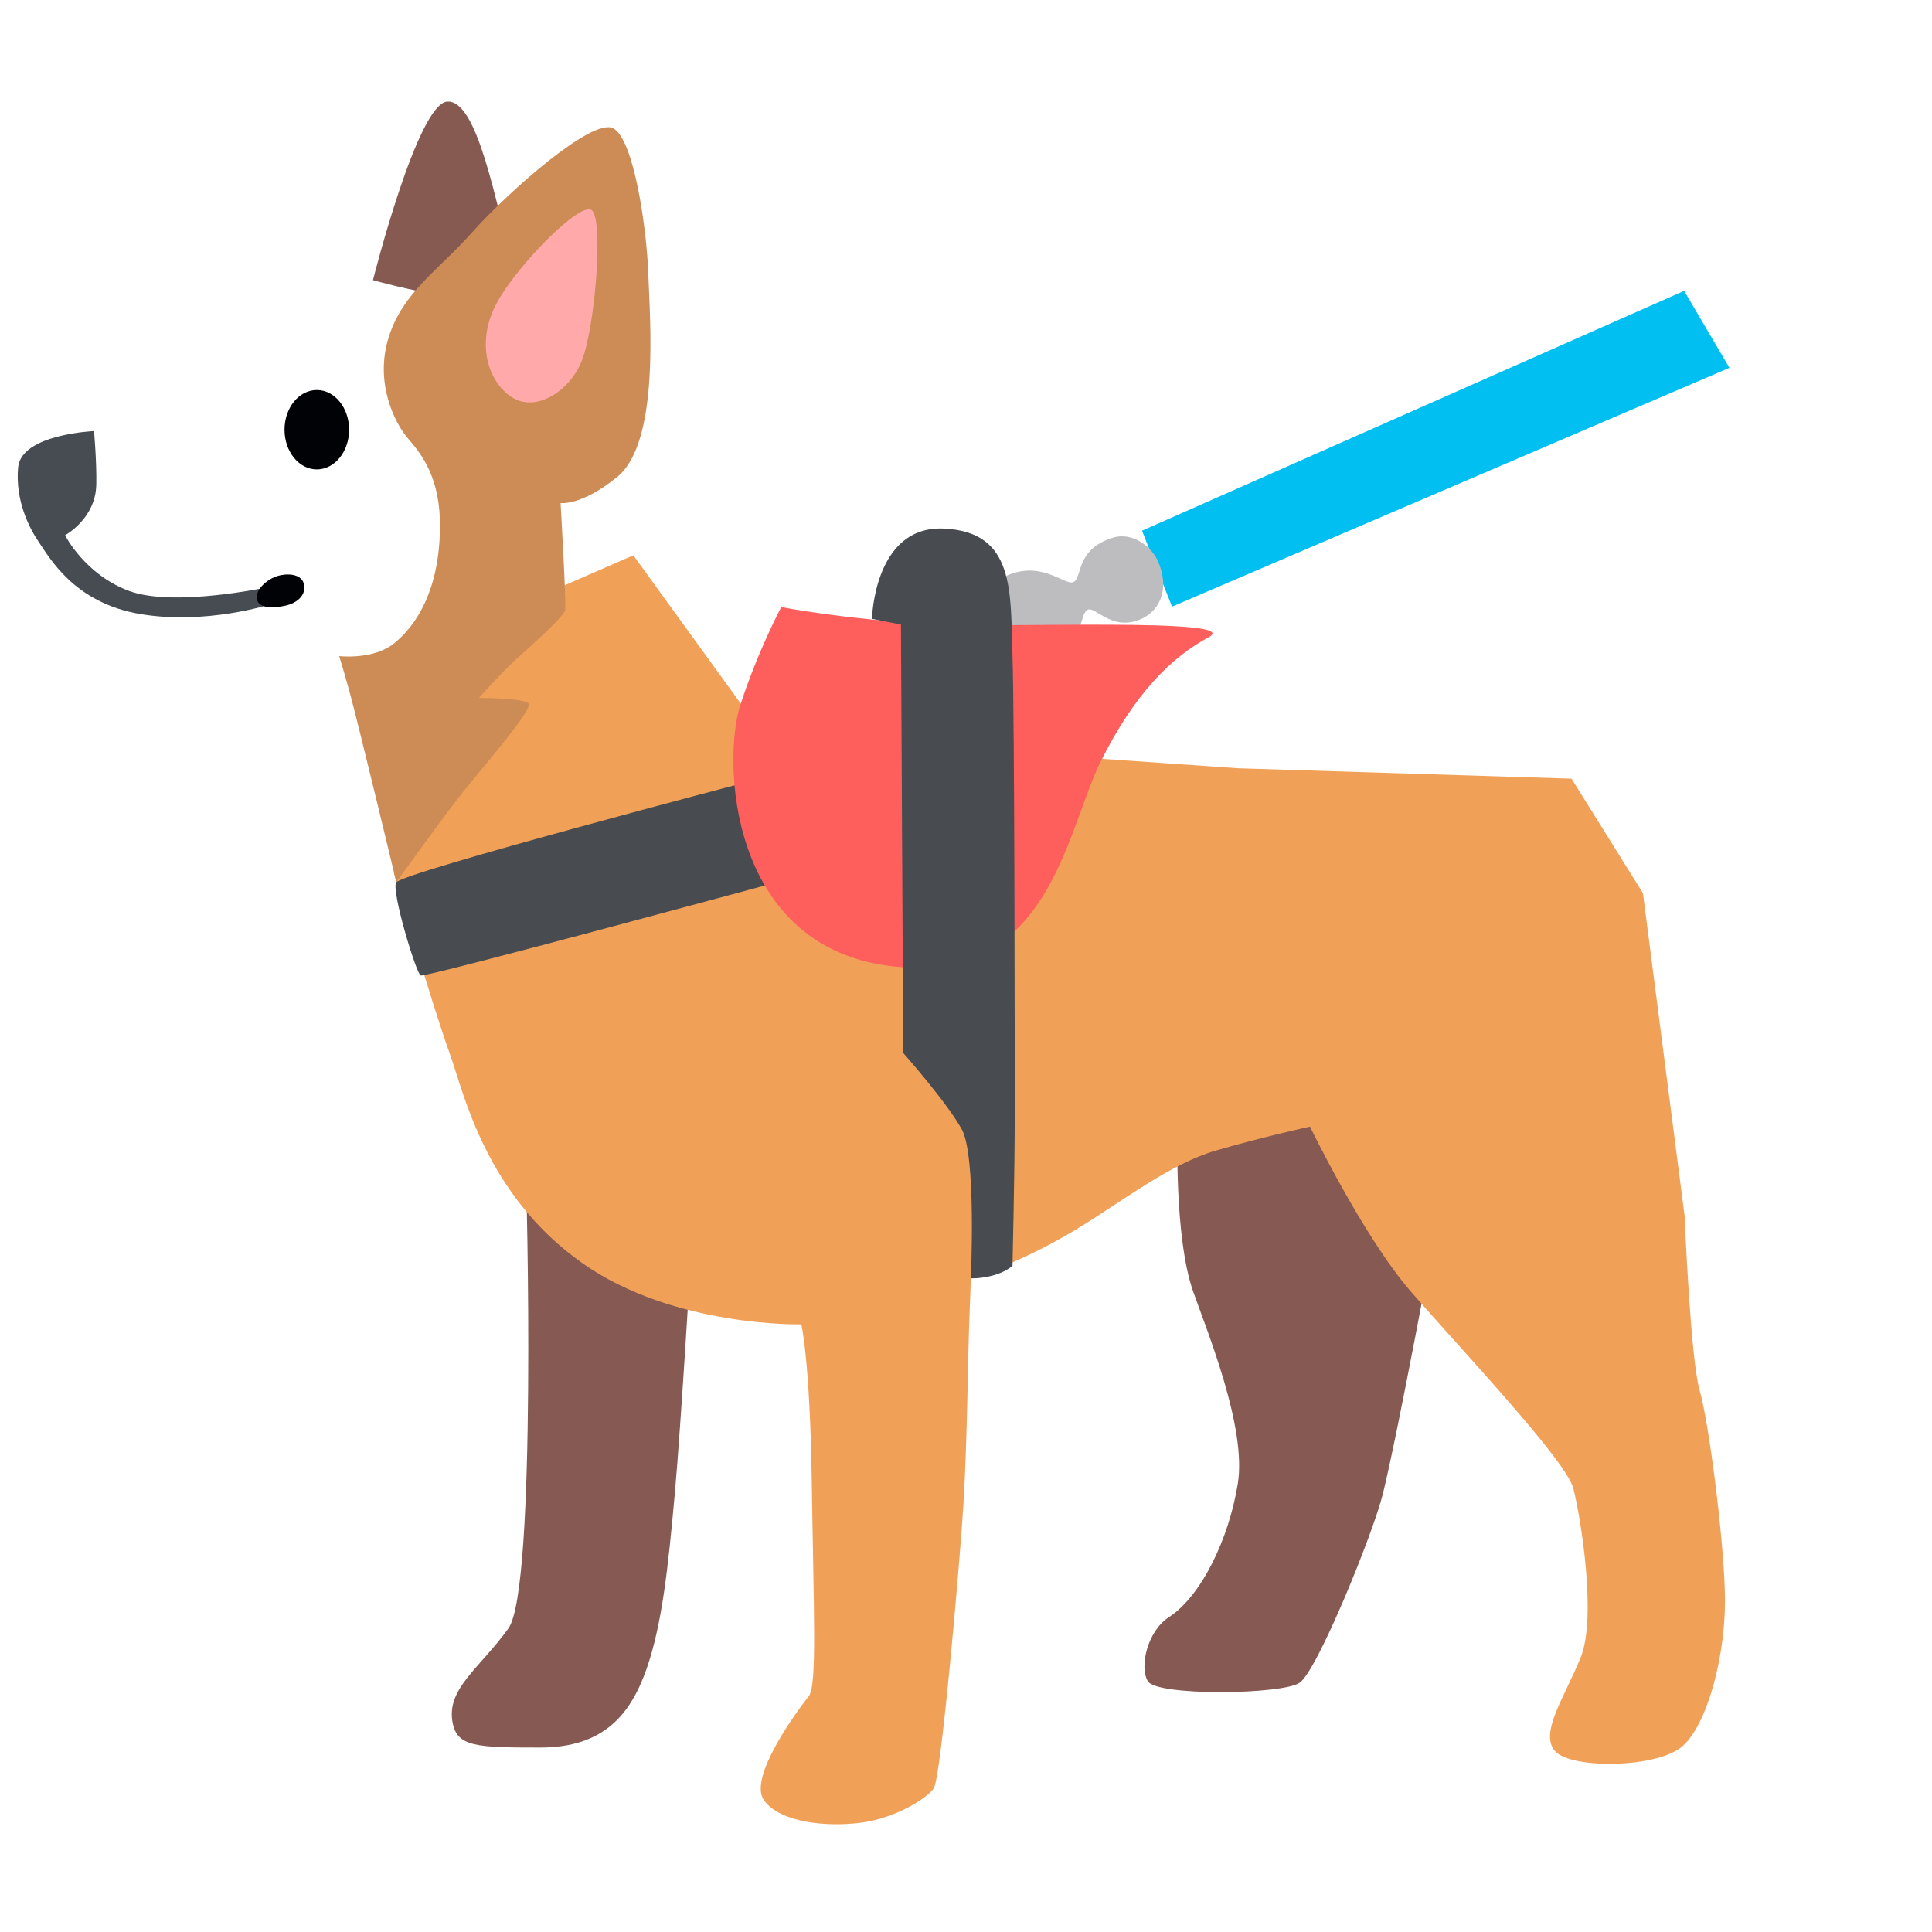 <svg xmlns="http://www.w3.org/2000/svg" width="3em" height="3em" viewBox="0 0 128 128"><path fill="#865A52" d="M34.86 78.18s.74 27.05-1.18 29.71s-4.1 3.98-3.7 6.21c.3 1.63 1.53 1.68 5.81 1.68s6.01-2.27 7.05-5.22c1.03-2.96 1.43-6.75 1.87-11.63c.4-4.42 1.08-15.87 1.08-15.87zm43.16-3.4s-.25 7.14 1.03 10.79c.95 2.69 3.55 9.02 2.96 12.71c-.59 3.7-2.44 7.49-4.58 8.87c-1.38.89-1.97 3.25-1.38 4.24s8.87.89 10.05.1s4.9-9.98 5.52-12.52c1.08-4.43 3.45-17.34 3.45-17.34l-3.74-12.52z"/><path fill="#F1A058" d="m41.96 36.79l-11.53 5.03l-4.34 16.01s2.37 8.23 3.74 12.07c.9 2.5 2.32 9.26 8.77 13.8c6.06 4.26 14.49 4.04 14.49 4.04s.57 2.36.69 10.35c.13 8.82.36 13.59-.2 14.29c-.82 1.04-4.04 5.42-2.96 6.9s4.14 1.77 6.41 1.48s4.34-1.58 4.83-2.27s1.74-15.07 1.97-18.82c.25-4.09.3-9.95.39-12.22c.06-1.38.1-2.76.1-2.76s3.18-.94 7-3.25c3.09-1.88 6.21-4.34 9.26-5.22c3.05-.89 6.21-1.58 6.21-1.58s3.5 7.24 6.65 10.89s10.3 11.19 10.79 13.06s1.58 8.57.49 11.23c-1.08 2.66-2.76 5.03-1.68 6.21s6.75 1.13 8.43-.34c1.68-1.48 2.91-6.16 2.81-10.1s-1.08-11.43-1.68-13.5s-.99-11.53-.99-11.53l-2.76-21.38l-4.73-7.59l-22.07-.69l-31.44-2.17z"/><path fill="#02BFF1" d="M111.58 19.27L75.66 35.16l1.99 5.03l36.93-15.82z"/><path fill="#BDBDBF" d="M69.94 43.98c1.87-1.77 1.58-3.15 2.07-3.55c.49-.39 1.53 1.38 3.45.64c1.21-.46 2.12-1.82 1.28-3.84c-.38-.91-1.63-2.07-3.1-1.58c-2.4.8-1.92 2.61-2.51 2.91s-2.37-1.77-5.03-.1c-1.84 1.16.2 6.01.2 6.01z"/><path fill="#875A51" d="M24.71 18.56s2.95-11.73 4.93-11.83c1.97-.1 3.15 6.31 4.53 11.83c.72 2.89-9.46 0-9.46 0"/><linearGradient id="" x1="76.048" x2="87.749" y1="85.85" y2="36.771" gradientUnits="userSpaceOnUse"><stop offset=".258" stop-color="#CA8E53"/><stop offset=".456" stop-color="#A67352"/><stop offset=".628" stop-color="#8E6151"/><stop offset=".734" stop-color="#855A51"/></linearGradient><path fill="url(#)" d="M64.33 77.74s8.19-3.5 12.02-6.75c4.53-3.84 9.76-13.21 16.56-16.06c4.27-1.79 7.98-2.56 8.87-2.17s4.53 3.05 5.42 7.39s.59 17.05.79 20.3s1.82 10.25 4.88 12.37c2.09 1.45 6.26 2.91 9.71 2.71s4.73-.39 4.73-.79c0-.39-2.86-2.12-5.81-5.32c-3.55-3.84-6.31-15.23-7.39-20.25c-1.08-5.03-5.32-15.03-10.45-19.96s-15.27-6.8-23.55-7c-5.34-.13-19.22 2.96-19.22 2.96l-9.16-4.04s-1.97-4.04-4.43-7.98s-5.52-8.18-5.52-8.18l-6.01 6.5s1.18 6.8 1.77 9.26s1.58 7.39 4.04 10.84s4.04 6.31 4.04 6.31l-17.74 6.21l.79 2.37s8.87-2.32 12.12-3.05c2.8-.64 8.33-2.46 9.21-2.27c.89.2 3.25 1.81 4.93 3.45c2.27 2.22 6.66 7.28 7.64 8.43c1.71 2.01 1.76 4.72 1.76 4.72"/><radialGradient id="" cx="29.761" cy="14.562" r="24.624" gradientUnits="userSpaceOnUse"><stop offset=".037" stop-color="#CA8E53"/><stop offset=".067" stop-color="#C68B53"/><stop offset=".4" stop-color="#A37152"/><stop offset=".672" stop-color="#8D6051"/><stop offset=".847" stop-color="#855A51"/></radialGradient><path fill="url(#)" d="M30.13 17.97s-6.31-2.14-10.74.91s-3.79 6.16-5.86 7.44s-4.24 1.72-7.29 2.32s-2.02 3.72-2.02 3.72s-1.58 2.96-.39 4.24c1.18 1.28 2.32 2.49 3.1 2.69c.79.2 1.53.74 1.53.74s1.28 2.09 3.84 2.39s9.76.1 9.76.1l.99 2.37l4.83-.2s3.84-11.92 4.04-12.52s-1.79-14.2-1.79-14.2"/><path fill="#CD8C56" d="M26.14 42.6c1.47-1.21 2.95-3.5 3.01-7.59c.05-3.35-1.23-4.93-2.12-5.96s-2.22-3.7-1.28-6.7s3.25-4.39 5.57-7s7.93-7.59 9.31-6.85s2.22 6.7 2.32 9.61c.1 2.98.79 11.19-2.07 13.5c-2.37 1.92-3.74 1.72-3.74 1.72s.39 6.65.3 7.1c-.1.44-2.37 2.46-3.25 3.25s-2.46 2.56-2.46 2.56s3.1 0 3.3.39s-2.27 3.3-4.29 5.76c-1.08 1.32-4.48 6.06-4.48 6.06s-2.56-10.66-3.1-12.61c-.49-1.77-.69-2.37-.69-2.37s2.29.27 3.67-.87"/><ellipse cx="20.99" cy="28.47" fill="#010206" rx="2.14" ry="2.63"/><path fill="#464C52" d="M4.31 35.46s2.02-1.08 2.07-3.35c.03-1.53-.15-3.55-.15-3.55s-4.83.2-5.03 2.41s.76 4.04 1.33 4.88c.74 1.08 2.37 4.09 6.75 4.83s8.62-.64 8.62-.64l-.2-1.13s-6.16 1.33-9.12.25s-4.27-3.7-4.27-3.7"/><path fill="#010206" d="M20.12 38.64c.21.73-.37 1.29-1.18 1.48c-.81.18-1.81.22-1.92-.44s.74-1.33 1.37-1.52c.62-.19 1.54-.15 1.73.48"/><path fill="#FFA9AB" d="M39.18 13.91c-.8-.5-4.81 3.57-6.21 6.06c-1.52 2.7-.63 5.36.96 6.36s3.81-.4 4.62-2.44c.86-2.14 1.48-9.45.63-9.98"/><path fill="#484C51" d="M49.84 51.72s-23.31 6.11-23.6 6.75c-.3.64 1.33 6.01 1.63 6.16s24.09-6.31 24.09-6.31z"/><path fill="#FF5F5C" d="M61.86 41.37c4.06.24 20.67-.47 18.23.84s-4.88 3.67-7.17 8.25s-3.4 14.93-14.04 13.53s-11.01-13.67-9.83-17.29s2.71-6.48 2.71-6.48s3.89.78 10.1 1.15"/><path fill="#484C51" d="M62.55 35.02c4.72.22 4.39 4.21 4.53 8.43s.15 26.46.15 30.3s-.15 10.1-.15 10.1s-.39.42-1.36.67c-.83.21-1.4.17-1.4.17s.37-8.08-.59-9.85s-3.89-5.08-3.89-5.08l-.15-28.38l-1.92-.38s.13-6.21 4.78-5.98"/></svg>